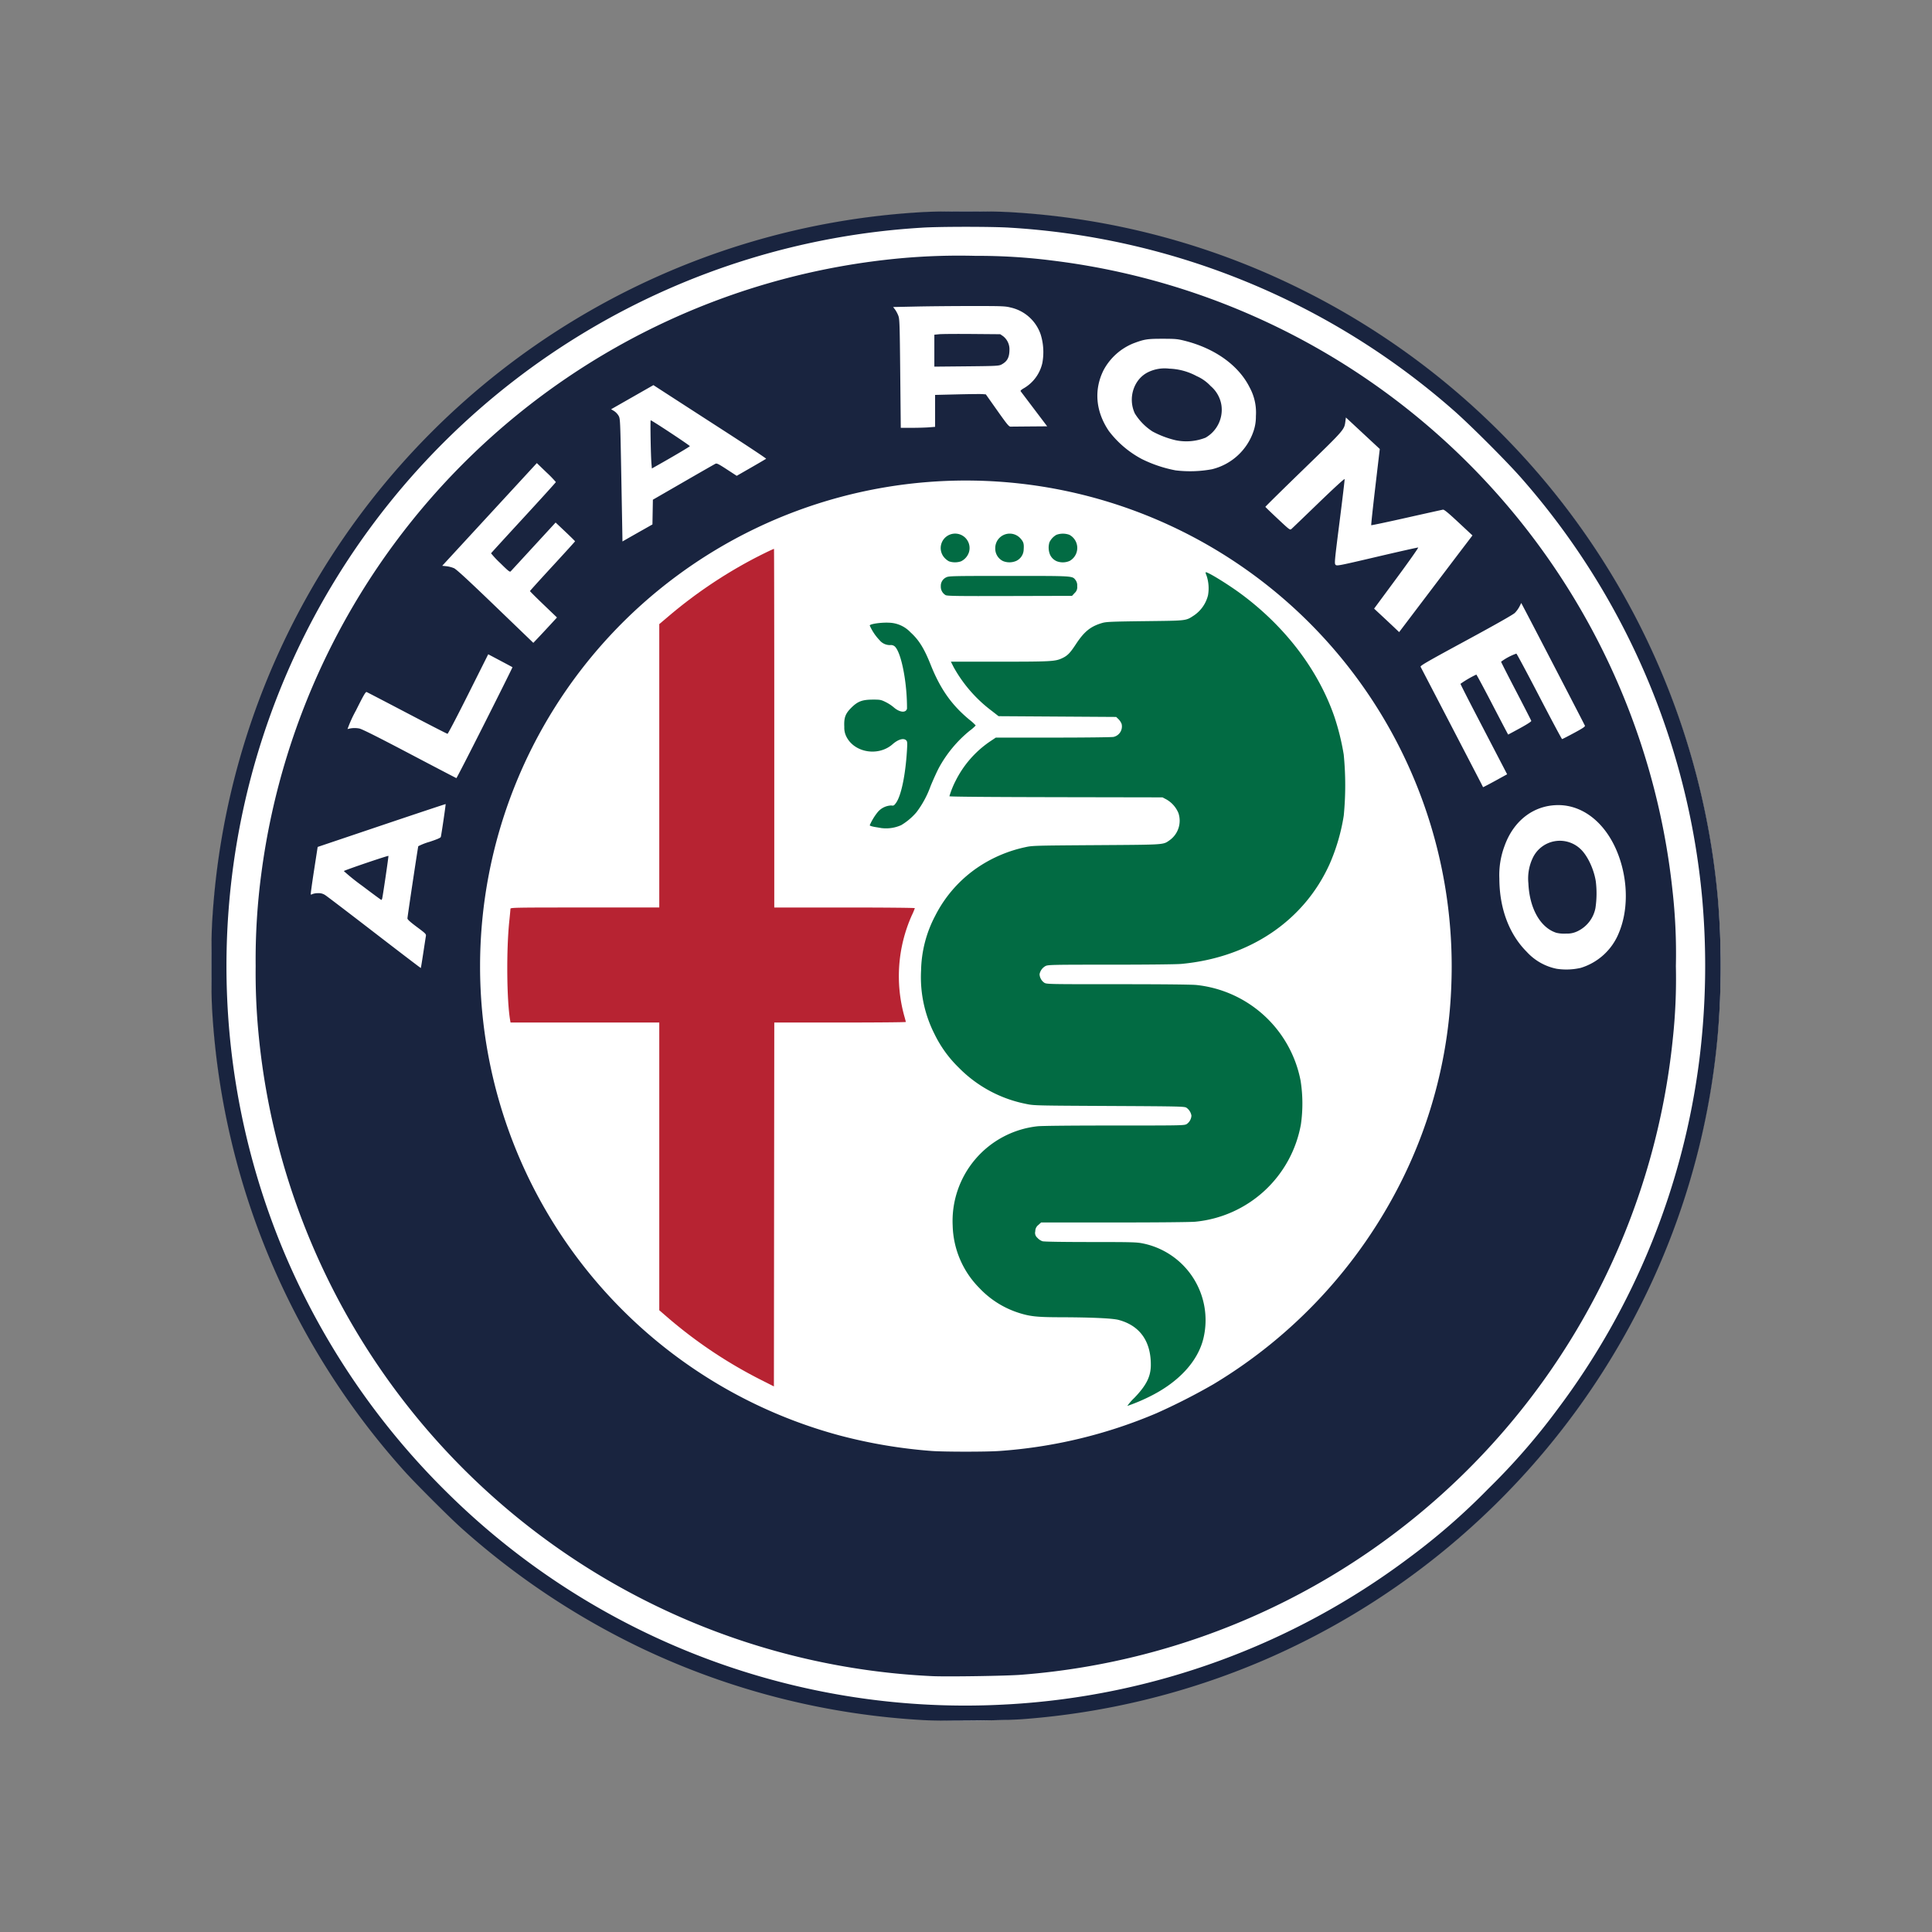 <svg xmlns="http://www.w3.org/2000/svg" xmlns:xlink="http://www.w3.org/1999/xlink" width="512" height="512" viewBox="0 0 512 512"><rect x="0" y="0" width="512" height="512" fill="#808080" stroke="none"/><defs><clipPath id="b"><rect width="512" height="512"/></clipPath></defs><g id="a" clip-path="url(#b)"><g transform="translate(31.367 23.079)"><circle cx="200" cy="200" r="200" transform="translate(24.633 32.921)" fill="#fff"/><path d="M216.663,432.785a199.765,199.765,0,0,1-74.707-18.918,202.75,202.75,0,0,1-47.9-31.854c-3.478-3.1-12.61-12.234-15.559-15.568A199.99,199.99,0,0,1,27.83,244.168c-.261-4.42-.262-18,0-22.43A199.868,199.868,0,0,1,216.4,33.117c4.425-.261,18.005-.261,22.425,0a198.394,198.394,0,0,1,77.33,20.32A200.059,200.059,0,0,1,426.9,215.222a214.137,214.137,0,0,1,0,35.466C420.582,323.815,374.1,387.909,306.3,417a199.869,199.869,0,0,1-63.543,15.509c-4.534.37-21.525.549-26.094.274Zm22.011-4.189A195.2,195.2,0,0,0,344.89,389.87a175.039,175.039,0,0,0,21.176-18.435,174.511,174.511,0,0,0,18.314-21.029,194.663,194.663,0,0,0,37.636-92.947,201.824,201.824,0,0,0,.7-42.639,195.6,195.6,0,0,0-47.8-111.079c-3.8-4.362-13.77-14.329-18.122-18.125A195.777,195.777,0,0,0,239.369,37.265c-4.51-.315-19.018-.314-23.5,0A196.019,196.019,0,0,0,47.252,309.57,196.782,196.782,0,0,0,90.4,372.739a195.172,195.172,0,0,0,148.268,55.855Zm-20.118-7.486A188.256,188.256,0,0,1,40.086,250.188a167.974,167.974,0,0,1-.7-17.235,172.835,172.835,0,0,1,1.5-24.507,188.283,188.283,0,0,1,169.3-163.069,171.216,171.216,0,0,1,20.046-.651,155.173,155.173,0,0,1,20.39,1.26A188.272,188.272,0,0,1,414.843,212.73a149.594,149.594,0,0,1,.915,20.223,149.112,149.112,0,0,1-.811,19.227A188.127,188.127,0,0,1,242.262,420.75c-3.6.307-20.041.556-23.7.359Zm17.79-59.655a129.274,129.274,0,0,0,41.769-10.015,165.357,165.357,0,0,0,15.039-7.657,131.225,131.225,0,0,0,49.768-53.647,125.957,125.957,0,0,0,13.342-52.544,128.744,128.744,0,1,0-162.308,119.69,134.89,134.89,0,0,0,24.6,4.163c3.28.242,14.456.247,17.79.009ZM390.46,233.444a15.879,15.879,0,0,0,10.182-9.283c2.373-5.629,2.468-12.933.253-19.6-2.934-8.831-9.246-14.326-16.4-14.28-6.425.042-11.745,4.116-14.145,10.834a21.933,21.933,0,0,0-1.372,8.626c.019,7.892,2.571,14.729,7.249,19.416a14.652,14.652,0,0,0,7.933,4.5,17.118,17.118,0,0,0,6.3-.22Zm-6.417-9.334c-4.213-1.373-7.078-6.459-7.371-13.088a12.671,12.671,0,0,1,1.254-6.934,7.941,7.941,0,0,1,12.523-2.2c1.847,1.7,3.553,5.279,4.081,8.556a26,26,0,0,1-.088,7.125,8.59,8.59,0,0,1-4.64,6.083,6.215,6.215,0,0,1-3.127.68,8.914,8.914,0,0,1-2.632-.219ZM83.795,229.544c.322-2.124.634-4.142.695-4.486.106-.6.025-.687-2.385-2.485-1.764-1.315-2.495-1.979-2.495-2.265,0-.426,2.757-18.791,2.872-19.133a16.4,16.4,0,0,1,2.97-1.156c2-.661,2.933-1.062,3-1.3.157-.546,1.347-8.643,1.279-8.706-.034-.031-7.679,2.511-16.988,5.65l-16.926,5.707-.966,6.246c-.531,3.435-.922,6.289-.869,6.342s.277,0,.5-.119a4.236,4.236,0,0,1,1.472-.215,3,3,0,0,1,1.955.575c.487.316,6.353,4.79,13.036,9.942s12.176,9.343,12.208,9.314.32-1.791.642-3.915ZM67.621,211.671a56.194,56.194,0,0,1-4.868-3.907c.051-.19,11.693-4.149,11.822-4.019.066.066-1.424,10.236-1.646,11.229-.055.247-.165.442-.245.433s-2.359-1.689-5.063-3.736ZM368.693,183.4l2.346-1.286-1.933-3.719c-1.063-2.045-3.845-7.392-6.18-11.881s-4.247-8.257-4.247-8.374a27.676,27.676,0,0,1,4.191-2.446c.064-.03,1.979,3.534,4.256,7.92s4.161,7.974,4.186,7.974,1.429-.755,3.119-1.678c1.9-1.038,3.048-1.779,3.008-1.943-.035-.145-1.85-3.692-4.034-7.883s-3.969-7.7-3.969-7.8a15.189,15.189,0,0,1,4.049-2.149c.128.052,2.869,5.169,6.091,11.372s5.933,11.279,6.024,11.279,1.517-.729,3.168-1.619c2.357-1.271,2.975-1.688,2.879-1.943-.115-.3-12.8-24.768-15.583-30.063l-1.286-2.443-.475.954a7.389,7.389,0,0,1-1.227,1.681c-.483.467-5.108,3.088-12.948,7.337-10.3,5.581-12.17,6.661-12.024,6.939,1.069,2.036,15.639,30.086,16.032,30.865l.529,1.048.842-.426c.463-.234,1.9-1,3.188-1.712ZM100.112,168.475c4.067-8.068,7.366-14.7,7.33-14.734s-1.5-.821-3.245-1.746l-3.181-1.683-5.278,10.539c-2.9,5.8-5.381,10.539-5.507,10.539s-4.923-2.46-10.659-5.467-10.581-5.525-10.767-5.6c-.278-.107-.779.754-2.851,4.9a32.744,32.744,0,0,0-2.226,4.915,6.615,6.615,0,0,1,3.153-.149c.727.157,4.987,2.293,13.32,6.678,6.738,3.546,12.31,6.454,12.383,6.463s3.46-6.586,7.527-14.654ZM117.4,142.561l1.838-2-3.581-3.433c-1.969-1.888-3.579-3.493-3.577-3.566s2.69-3.046,5.974-6.608,5.972-6.522,5.973-6.58-1.157-1.2-2.574-2.542l-2.576-2.437-5.821,6.327-6.084,6.614c-.224.244-.633-.08-2.761-2.184a25.731,25.731,0,0,1-2.446-2.6c.029-.071,3.907-4.313,8.618-9.428s8.565-9.368,8.565-9.452a31.685,31.685,0,0,0-2.524-2.593L113.9,99.644,88.826,126.86l1.116.116a7.74,7.74,0,0,1,2.013.526c.645.3,3.718,3.127,10.956,10.095l10.059,9.684,1.295-1.362c.712-.749,2.122-2.26,3.133-3.358Zm242.3-20.919,2.15-2.826-3.7-3.45c-2.776-2.586-3.808-3.432-4.122-3.38-.231.039-4.579,1-9.664,2.143s-9.288,2.029-9.342,1.976.434-4.621,1.084-10.149l1.182-10.051-8.978-8.347-.143,1.078c-.29,2.186-.243,2.132-11.058,12.621-5.593,5.424-10.157,9.918-10.141,9.986s1.489,1.49,3.274,3.161c3.235,3.029,3.247,3.037,3.672,2.666.234-.2,3.48-3.321,7.212-6.925,4.043-3.9,6.809-6.435,6.844-6.261s-.573,5.259-1.343,11.33c-1.341,10.564-1.386,11.054-1.048,11.391s.811.246,11-2.143c5.858-1.373,10.757-2.471,10.887-2.441s-2.445,3.686-5.722,8.124l-5.959,8.069,2.137,1.989c1.175,1.094,2.668,2.494,3.317,3.112l1.18,1.124,7.565-9.986c4.16-5.493,8.532-11.258,9.715-12.813Zm-217.975-4.147,2.812-1.594.116-6.553,8.067-4.655c4.437-2.56,8.261-4.75,8.5-4.866.371-.182.785.021,3.042,1.491l2.612,1.7,3.83-2.2c2.107-1.211,3.889-2.258,3.961-2.326s-4.9-3.373-11.055-7.345-12.9-8.333-15-9.693l-3.816-2.471-11.209,6.393.759.453a4.008,4.008,0,0,1,1.209,1.253c.449.8.45.83.739,16.5.159,8.636.291,15.958.293,16.269l0,.566,1.163-.666c.64-.366,2.429-1.383,3.976-2.26Zm2.554-17.675c-.188-2.163-.349-11.514-.2-11.514.307,0,10.426,6.685,10.372,6.852-.049.151-4.5,2.785-8.837,5.224l-1.228.692Zm148.548,1.453a15.478,15.478,0,0,0,11-10.078,11.815,11.815,0,0,0,.632-4,13.874,13.874,0,0,0-1.634-7.556c-2.895-5.85-9.177-10.38-17.2-12.4-1.945-.491-2.472-.539-5.92-.542-4.039,0-4.775.113-7.721,1.22a15.618,15.618,0,0,0-7.885,7.08c-2.612,5.206-2.117,10.965,1.388,16.141a26.611,26.611,0,0,0,8.785,7.456,34.781,34.781,0,0,0,8.919,2.982,32.073,32.073,0,0,0,9.636-.3Zm-9.64-7.685a25.083,25.083,0,0,1-6.106-2.31,15.147,15.147,0,0,1-4.7-4.783c-1.9-4.049-.32-9.029,3.46-10.918a10.023,10.023,0,0,1,5.66-.96,16.424,16.424,0,0,1,7.27,1.982,11.2,11.2,0,0,1,3.7,2.633,8.33,8.33,0,0,1,2.847,5.043,8.519,8.519,0,0,1-4.2,8.635,13.892,13.892,0,0,1-7.929.678ZM217.8,90.168l1.643-.128V81.577l5.826-.141c3.2-.078,6.229-.11,6.722-.073l.9.068,3.028,4.284c2.621,3.707,3.1,4.282,3.537,4.271.28-.007,2.575-.029,5.1-.05l4.592-.037-3.429-4.533c-1.886-2.493-3.507-4.635-3.6-4.759-.117-.153.2-.437.97-.872a10.37,10.37,0,0,0,4.767-6.572,15.874,15.874,0,0,0-.423-7.571,10.922,10.922,0,0,0-8.018-7.186c-1.372-.351-2.257-.385-10.005-.385-4.675,0-11.333.059-14.794.132l-6.293.132.5.654a7.809,7.809,0,0,1,.868,1.626c.342.9.38,2.039.514,15.353l.145,14.381h2.907c1.6,0,3.647-.059,4.551-.129Zm1.444-20.313V65.624l1.245-.128c.685-.07,4.613-.1,8.73-.066l7.485.062.735.5a4.392,4.392,0,0,1,1.709,3.675c-.024,1.9-.544,2.936-1.874,3.721-.906.535-.847.531-11.307.633l-6.723.065Z" transform="translate(-3)" fill="#19243f"/><path d="M173.24,342.572a122.86,122.86,0,0,1-25.049-16.83l-1.843-1.594V247.9H106.927l-.109-.648c-.905-5.381-1.013-18.67-.213-26.262.167-1.582.3-3.034.3-3.225,0-.33,1.072-.349,19.721-.349h19.72v-75.1l2.739-2.316a124.605,124.605,0,0,1,21.513-14.61c2.266-1.218,5.928-3.01,6.153-3.01.039,0,.072,21.384.072,47.519v47.519H195.45c10.265,0,18.624.077,18.624.171a16.675,16.675,0,0,1-.788,1.878,39.562,39.562,0,0,0-2,26.74c.22.767.4,1.462.4,1.544s-7.843.15-17.429.15H176.826l-.05,48.221-.05,48.221Z" transform="translate(-3)" fill="#b72332"/><path d="M272.262,347.355c3.185-3.319,4.344-5.638,4.353-8.717.021-6.312-2.943-10.442-8.56-11.93-1.6-.424-7.176-.679-15.238-.7-6.4-.014-8.2-.205-11.3-1.2a24.638,24.638,0,0,1-10.378-6.585,24.335,24.335,0,0,1-7.033-16.433A25.26,25.26,0,0,1,246.537,275.4c1.048-.128,8.754-.206,20.318-.206,18.334,0,18.64-.007,19.289-.4a2.906,2.906,0,0,0,1.232-2.23,3.209,3.209,0,0,0-1.325-2.088c-.517-.339-1.7-.365-20.477-.462-19.79-.1-19.943-.106-22.079-.557a34.3,34.3,0,0,1-17.812-9.633,31.669,31.669,0,0,1-6.413-8.9,33.293,33.293,0,0,1-3.541-16.848,32.226,32.226,0,0,1,3.742-14.46,34.1,34.1,0,0,1,11.513-12.984,35.935,35.935,0,0,1,12.272-5.179c1.952-.437,2.332-.448,18.923-.56,18.536-.125,17.626-.064,19.426-1.311a6.356,6.356,0,0,0,2.314-7.213,7.42,7.42,0,0,0-3.194-3.6l-1.017-.537-28.234-.052c-17.945-.033-28.237-.122-28.237-.244a23.646,23.646,0,0,1,1.685-4.17,27.446,27.446,0,0,1,8.994-10.294l1.616-1.079,15.216,0c8.369,0,15.562-.085,15.985-.183a2.836,2.836,0,0,0,2.138-3.44,3.756,3.756,0,0,0-.834-1.271l-.606-.581-31.164-.2-1.785-1.391a36.862,36.862,0,0,1-10.127-11.61l-.727-1.445,12.9,0c13.5,0,14.722-.067,16.486-.874,1.5-.688,2.149-1.338,3.75-3.773,2.215-3.37,3.9-4.722,7.007-5.623,1.037-.3,2.535-.363,11.354-.47,11.29-.136,10.706-.066,13-1.568a9.071,9.071,0,0,0,3.642-5.288,10.569,10.569,0,0,0-.375-5.183c-.238-.538-.321-.93-.2-.93.7,0,6.19,3.4,9.624,5.969,11.587,8.66,20.175,20.011,24.428,32.284a64.809,64.809,0,0,1,2.488,10.062,83.148,83.148,0,0,1,.009,16.2,52.274,52.274,0,0,1-3.731,12.791c-6.791,15.086-21.251,24.827-39.33,26.5-1.274.118-9.114.2-18.724.2-15.342,0-16.583.026-17.226.349a3.122,3.122,0,0,0-1.6,2.177,2.905,2.905,0,0,0,1.233,2.25c.649.4.954.4,19.541.4,11.9,0,19.6.079,20.816.211A31.5,31.5,0,0,1,316.3,263.29a38.893,38.893,0,0,1,.087,11.6,31.5,31.5,0,0,1-28.013,25.8c-1.1.114-10.032.2-21.367.2l-19.474,0-.72.66a2.041,2.041,0,0,0-.816,1.661,1.67,1.67,0,0,0,.54,1.726,3.321,3.321,0,0,0,1.367.928c.458.127,5.223.2,12.782.207,10.984,0,12.21.037,13.844.376a20.743,20.743,0,0,1,16.028,25.126c-1.488,6.223-6.738,11.832-14.634,15.636a47.788,47.788,0,0,1-5.542,2.3,14.147,14.147,0,0,1,1.881-2.154ZM205.309,196.387c-.164-.032-.949-.164-1.743-.294-.845-.138-1.444-.333-1.444-.471a15.2,15.2,0,0,1,2.146-3.524,4.94,4.94,0,0,1,3.542-1.72c.641.1.749.047,1.279-.686,1.364-1.883,2.507-7.371,2.9-13.933.122-2.017.1-2.344-.2-2.64-.681-.682-2.143-.264-3.617,1.034-3.671,3.232-9.888,2.31-12.126-1.8a5.215,5.215,0,0,1-.664-2.789c-.117-2.441.266-3.5,1.839-5.07,1.7-1.7,2.908-2.16,5.695-2.168,1.951-.007,2.179.036,3.386.626A11.037,11.037,0,0,1,208.4,164.3c1.6,1.434,3.3,1.631,3.6.418a54.709,54.709,0,0,0-.634-8.375c-.626-4.029-1.557-7-2.515-8.018a1.521,1.521,0,0,0-1.272-.45,3.526,3.526,0,0,1-2.869-1.316,13.416,13.416,0,0,1-2.587-3.868c0-.423,3.1-.865,5.215-.744a8.14,8.14,0,0,1,5.594,2.552c2.214,2.008,3.61,4.251,5.323,8.552,2.574,6.462,5.566,10.706,10.31,14.623a12.06,12.06,0,0,1,1.643,1.5,10.828,10.828,0,0,1-1.6,1.4,33.178,33.178,0,0,0-8.1,9.722c-.495.908-1.509,3.129-2.254,4.936a25.988,25.988,0,0,1-3.743,6.938,16.358,16.358,0,0,1-4.037,3.415,9.789,9.789,0,0,1-5.171.794Zm16.91-61.757a2.572,2.572,0,0,1-1.26-2.327,2.47,2.47,0,0,1,1.495-2.407c.633-.323,1.839-.348,16.575-.349,17.248,0,16.75-.031,17.638,1.1a2.324,2.324,0,0,1,.432,1.621,2.016,2.016,0,0,1-.682,1.816l-.682.744-16.5.044c-13.97.037-16.578,0-17.018-.24Zm.914-8.947a4.4,4.4,0,0,1-1.224-.971,3.825,3.825,0,1,1,6.511-1.458,4.07,4.07,0,0,1-2.14,2.437,4.969,4.969,0,0,1-3.147-.008Zm14.346-.054a3.658,3.658,0,0,1-2.092-3.433,3.829,3.829,0,0,1,6.74-2.518c.762.868.9,1.374.792,2.883a3.428,3.428,0,0,1-1.958,3,4.515,4.515,0,0,1-3.482.065Zm14.143,0a3.467,3.467,0,0,1-1.714-1.7,4.911,4.911,0,0,1-.165-3.283,4.46,4.46,0,0,1,1.861-1.995,4.994,4.994,0,0,1,3.425,0,3.941,3.941,0,0,1,.076,6.917,4.515,4.515,0,0,1-3.482.065Z" transform="translate(-3)" fill="#026b43"/></g></g></svg>